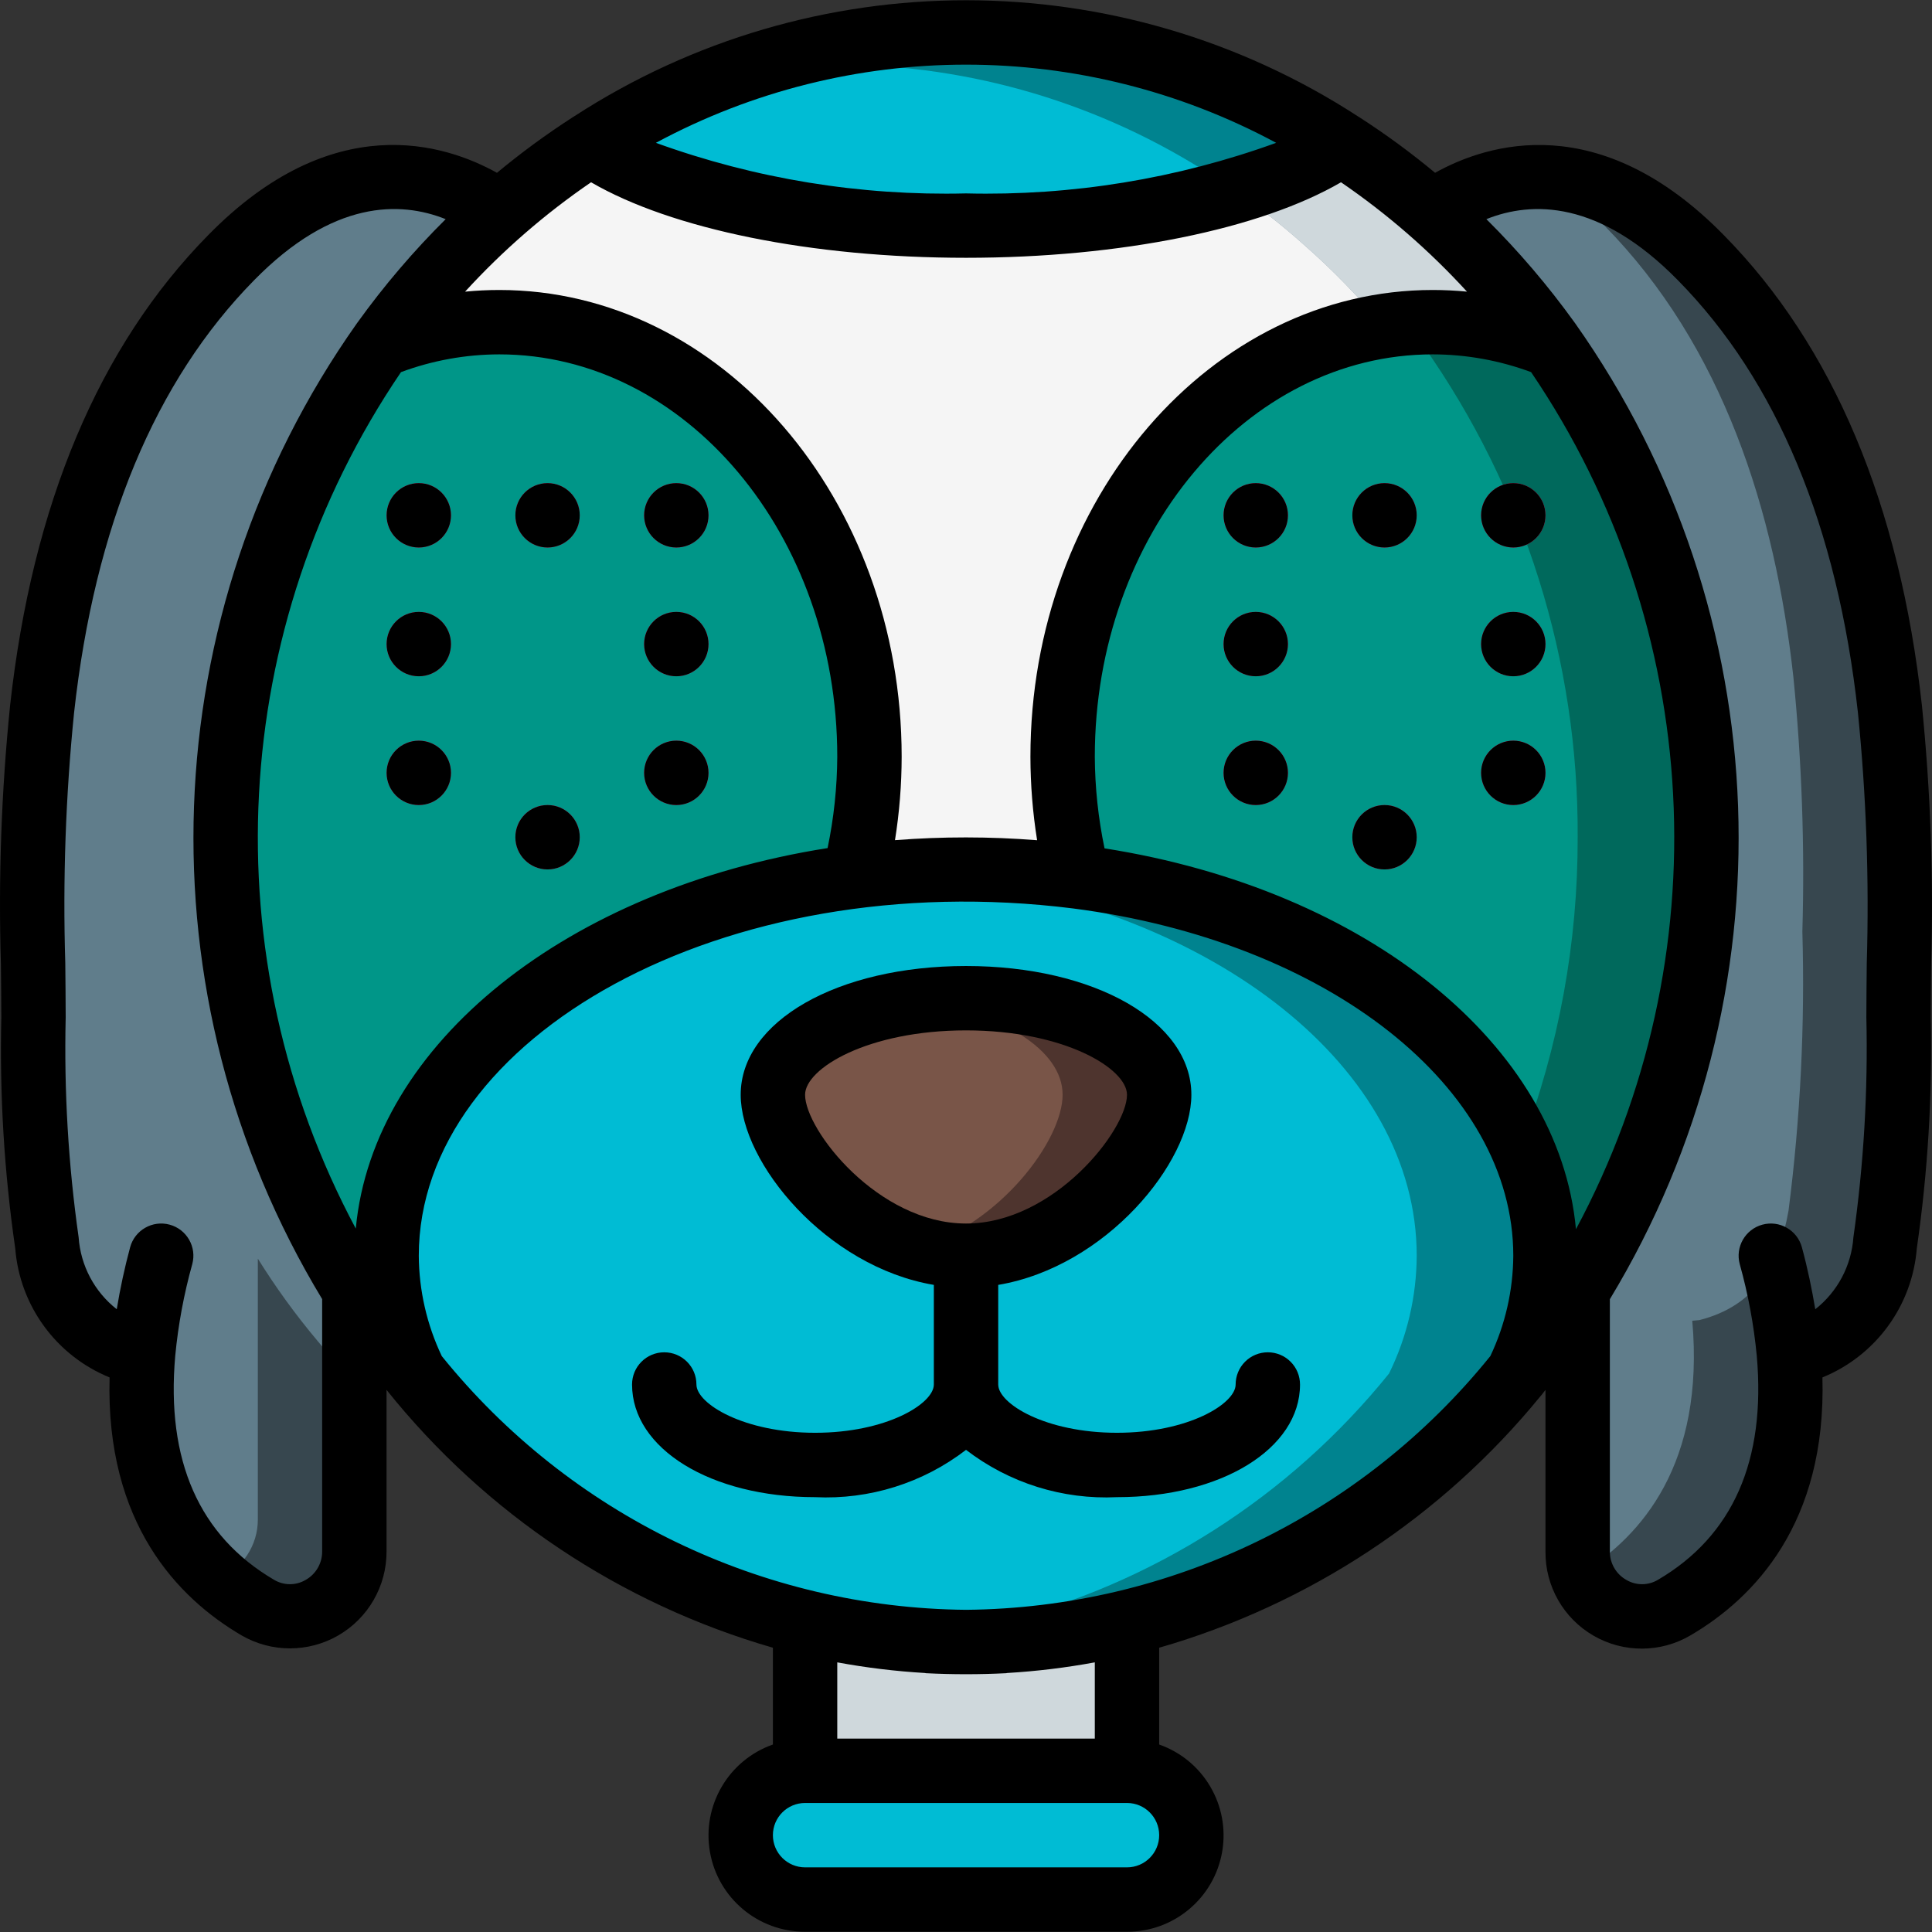 <?xml version="1.0" encoding="iso-8859-1"?>
<!-- Generator: Adobe Illustrator 19.0.0, SVG Export Plug-In . SVG Version: 6.00 Build 0)  -->
<svg version="1.1" id="Capa_1" xmlns="http://www.w3.org/2000/svg" xmlns:xlink="http://www.w3.org/1999/xlink" x="0px" y="0px"
	 viewBox="0 0 512.14 512.14" style="enable-background:new 0 0 512.14 512.14;" xml:space="preserve">
<rect x="0" y="0" width="512.14" height="512.14" fill="#333333" stroke="none"/>
<g transform="translate(-1)">
	<g transform="translate(1 1)">
		<path style="fill:#37474F;" d="M503.376,254.472c0.705,24.719-0.522,49.456-3.669,73.984c-2.56,14.507-8.789,25.259-23.637,29.013
			l-1.877,0.171c3.413,38.571-14.08,57.941-30.379,67.499c-4.388,2.547-9.685,2.999-14.442,1.231
			c-4.756-1.767-8.473-5.568-10.134-10.362c-0.691-1.826-1.039-3.765-1.024-5.717v-69.12c-4.738,7.62-10.013,14.892-15.787,21.76
			c0,0.085-0.085,0.085-0.085,0.171c-3.072,3.755-6.315,7.424-9.728,11.008c-25.275,27.079-57.894,46.205-93.867,55.04v39.253
			c9.414,0.027,17.039,7.652,17.067,17.067c-0.068,9.397-7.669,16.999-17.067,17.067h-85.333
			c-9.416-0.023-17.044-7.651-17.067-17.067c0.068-9.397,7.669-16.999,17.067-17.067V429.15c-8.732-2.101-17.291-4.868-25.6-8.277
			c-0.739-0.21-1.454-0.496-2.133-0.853c-29.627-12.492-55.713-32.101-75.947-57.088c-5.773-6.868-11.049-14.14-15.787-21.76v69.12
			c0.021,6.108-3.223,11.762-8.507,14.826c-5.284,3.065-11.802,3.073-17.093,0.022c-3.734-2.149-7.224-4.695-10.411-7.595
			c-12.459-11.179-22.613-29.611-19.968-59.904l-1.877-0.171c-14.848-3.755-21.077-14.507-23.637-29.013
			c-3.147-24.528-4.374-49.265-3.669-73.984c-0.656-22.528,0.142-45.074,2.389-67.499c4.864-44.032,18.688-87.723,50.091-119.637
			c16.64-16.981,32-21.76,44.459-21.333c0.627-0.059,1.259-0.03,1.877,0.085c8.969,0.723,17.563,3.913,24.832,9.216
			c7.459-6.707,15.482-12.759,23.979-18.091c29.658-19.306,64.281-29.592,99.669-29.611c35.377,0.093,69.979,10.373,99.669,29.611
			c2.304,1.451,4.608,2.987,6.827,4.523c5.977,4.184,11.704,8.715,17.152,13.568c8.649-6.39,19.205-9.668,29.952-9.301
			c15.995,1.464,30.785,9.119,41.216,21.333c31.403,31.915,45.227,75.605,50.091,119.637
			C503.234,209.398,504.032,231.945,503.376,254.472z"/>
		<path style="fill:#607D8B;" d="M477.776,245.939c0.705,24.719-0.522,49.456-3.669,73.984c-2.56,14.507-8.789,25.259-23.637,29.013
			l-1.877,0.171c3.328,37.803-13.397,57.088-29.355,66.901c-0.691-1.826-1.039-3.765-1.024-5.717v-69.12
			c-4.738,7.62-10.013,14.892-15.787,21.76c0,0.085-0.085,0.085-0.085,0.171c-3.072,3.755-6.315,7.424-9.728,11.008v-41.472
			c-4.738,7.62-10.013,14.892-15.787,21.76c0,0.085-0.085,0.085-0.085,0.171c-26.401,32.729-62.782,55.924-103.595,66.048v39.253
			c9.414,0.027,17.039,7.652,17.067,17.067c-0.068,9.397-7.669,16.999-17.067,17.067h-74.496c-1.506-2.592-2.301-5.536-2.304-8.533
			c0.068-9.397,7.669-16.999,17.067-17.067V429.15c-8.732-2.101-17.291-4.868-25.6-8.277v-0.256
			c-0.722-0.159-1.434-0.359-2.133-0.597c-29.627-12.492-55.713-32.101-75.947-57.088c-5.773-6.868-11.049-14.14-15.787-21.76v24.32
			c-3.413-3.584-6.656-7.253-9.813-11.093c-5.773-6.868-11.049-14.14-15.787-21.76v69.12c0.029,6.88-4.076,13.104-10.411,15.787
			c-12.459-11.179-22.613-29.611-19.968-59.904l-1.877-0.171c-14.848-3.755-21.077-14.507-23.637-29.013
			c-3.147-24.528-4.374-49.265-3.669-73.984c-0.656-22.528,0.142-45.074,2.389-67.499c4.864-44.032,18.688-87.723,50.091-119.637
			c16.64-16.981,32-21.76,44.459-21.333c0.383,0.236,0.754,0.492,1.109,0.768c0.256-0.256,0.512-0.427,0.768-0.683
			c8.969,0.723,17.563,3.913,24.832,9.216c7.459-6.707,15.482-12.759,23.979-18.091c29.658-19.306,64.281-29.592,99.669-29.611
			c15.082,0,30.104,1.892,44.715,5.632c10.251,4.208,20.08,9.38,29.355,15.445c8.497,5.331,16.52,11.384,23.979,18.091
			c2.668-1.915,5.494-3.599,8.448-5.035c5.977,4.184,11.704,8.715,17.152,13.568c8.649-6.39,19.205-9.668,29.952-9.301
			c5.686,3.644,10.927,7.94,15.616,12.8c31.403,31.915,45.227,75.605,50.091,119.637
			C477.634,200.865,478.432,223.412,477.776,245.939z"/>
		<path style="fill:#00838F;" d="M355.749,37.214c-16.336,9.801-34.578,15.998-53.504,18.176c-0.085,0-0.085,0.085-0.171,0
			c-15.22,2.329-30.598,3.47-45.995,3.413c-43.776,0-81.664-8.789-99.669-21.589c12.127-7.856,25.129-14.27,38.741-19.115
			C248.737-0.911,308.123,6.157,355.749,37.214z"/>
		<path style="fill:#00BCD4;" d="M321.616,45.747c-6.002,4.057-12.516,7.3-19.371,9.643c-0.085,0-0.085,0.085-0.171,0
			c-15.22,2.329-30.598,3.47-45.995,3.413c-43.776,0-81.664-8.789-99.669-21.589c12.127-7.856,25.129-14.27,38.741-19.115
			c8.873-1.299,17.827-1.955,26.795-1.963C257.335,16.155,291.958,26.441,321.616,45.747z"/>
		<path style="fill:#009688;" d="M230.48,199.603c0.043,10.7-1.247,21.363-3.84,31.744c-70.741,9.131-124.16,50.688-124.16,100.523
			c0.048,10.768,2.528,21.386,7.253,31.061c-5.773-6.868-11.049-14.14-15.787-21.76c-47.877-77.436-45.195-175.909,6.827-250.624
			c10.027-4.073,20.75-6.159,31.573-6.144C186.533,84.403,230.48,135.944,230.48,199.603z"/>
		<path style="fill:#00695C;" d="M452.347,220.936c0.174,42.493-11.658,84.171-34.133,120.235
			c-4.738,7.62-10.013,14.892-15.787,21.76c9.363-18.984,9.676-41.175,0.853-60.416c-16.213-36.096-61.525-63.915-117.76-71.168
			c-2.593-10.381-3.883-21.044-3.84-31.744c0-56.832,35.072-104.021,81.152-113.408c5.58-1.204,11.273-1.805,16.981-1.792
			c10.823-0.015,21.546,2.071,31.573,6.144C438.284,128.685,452.604,174.269,452.347,220.936z"/>
		<path style="fill:#009688;" d="M418.213,220.936c0.071,27.879-4.991,55.533-14.933,81.579
			c-16.213-36.096-61.525-63.915-117.76-71.168c-2.593-10.381-3.883-21.044-3.84-31.744c0-56.832,35.072-104.021,81.152-113.408
			c4.926,1.021,9.752,2.478,14.421,4.352C404.151,128.685,418.47,174.269,418.213,220.936z"/>
		<path style="fill:#00838F;" d="M285.52,231.347c-9.765-1.236-19.597-1.863-29.44-1.877c-5.803,0-11.435,0.256-17.067,0.683
			c-4.181,0.256-8.277,0.683-12.373,1.195c-70.741,9.131-124.16,50.688-124.16,100.523c0.048,10.768,2.528,21.386,7.253,31.061
			c26.383,32.824,62.805,56.086,103.68,66.219c8.412,2.071,16.971,3.497,25.6,4.267c2.304,0.256,4.523,0.427,6.827,0.597
			c3.413,0.171,6.827,0.256,10.24,0.256s6.827-0.085,10.24-0.256c10.932-0.656,21.784-2.284,32.427-4.864
			c40.813-10.124,77.194-33.319,103.595-66.048c0-0.085,0.085-0.085,0.085-0.171c4.726-9.676,7.205-20.293,7.253-31.061
			C409.68,282.035,356.261,240.478,285.52,231.347z M204.88,289.203c0-14.165,22.955-25.6,51.2-25.6s51.2,11.435,51.2,25.6
			s-22.955,42.667-51.2,42.667S204.88,303.368,204.88,289.203z"/>
		<g>
			<path style="fill:#00BCD4;" d="M251.387,231.347c-4.096-0.512-8.192-0.939-12.373-1.195c-4.181,0.256-8.277,0.683-12.373,1.195
				c-70.741,9.131-124.16,50.688-124.16,100.523c0.048,10.768,2.528,21.386,7.253,31.061c26.383,32.824,62.805,56.086,103.68,66.219
				c8.412,2.071,16.971,3.497,25.6,4.267c8.629-0.769,17.188-2.196,25.6-4.267c40.813-10.124,77.194-33.319,103.595-66.048
				c0-0.085,0.085-0.085,0.085-0.171c4.726-9.676,7.205-20.293,7.253-31.061C375.547,282.035,322.128,240.478,251.387,231.347z"/>
			<g>
				<path style="fill:#00BCD4;" d="M256.08,374.536c-2.263,0.001-4.434-0.898-6.035-2.499c-1.6-1.6-2.499-3.771-2.499-6.035V331.87
					c0-4.713,3.821-8.533,8.533-8.533s8.533,3.821,8.533,8.533v34.133c0.001,2.263-0.898,4.434-2.499,6.035
					C260.514,373.638,258.343,374.537,256.08,374.536z"/>
				<path style="fill:#00BCD4;" d="M216.08,395.87c-27.667,0-48.533-12.842-48.533-29.867c0-4.713,3.821-8.533,8.533-8.533
					c4.713,0,8.533,3.821,8.533,8.533c0,5.096,12.55,12.8,31.467,12.8s31.467-7.704,31.467-12.8c0-4.713,3.821-8.533,8.533-8.533
					s8.533,3.821,8.533,8.533C264.613,383.028,243.747,395.87,216.08,395.87z"/>
				<path style="fill:#00BCD4;" d="M296.08,395.87c-27.667,0-48.533-12.842-48.533-29.867c0-4.713,3.821-8.533,8.533-8.533
					s8.533,3.821,8.533,8.533c0,5.096,12.55,12.8,31.467,12.8c18.917,0,31.467-7.704,31.467-12.8c0-4.713,3.82-8.533,8.533-8.533
					s8.533,3.821,8.533,8.533C344.613,383.028,323.747,395.87,296.08,395.87z"/>
			</g>
		</g>
		<path style="fill:#CFD8DC;" d="M298.747,429.15v39.253h-85.333V429.15c10.643,2.58,21.495,4.208,32.427,4.864
			c3.413,0.171,6.827,0.256,10.24,0.256s6.827-0.085,10.24-0.256C277.252,433.358,288.104,431.73,298.747,429.15z"/>
		<path style="fill:#00BCD4;" d="M315.813,485.47c-0.068,9.397-7.669,16.999-17.067,17.067h-85.333
			c-9.414-0.028-17.039-7.652-17.067-17.067c0.068-9.397,7.669-16.999,17.067-17.067h85.333
			C308.161,468.431,315.786,476.056,315.813,485.47z"/>
		<g>
			<circle style="fill:#E91E63;" cx="145.147" cy="135.603" r="8.533"/>
			<circle style="fill:#E91E63;" cx="111.013" cy="135.603" r="8.533"/>
			<circle style="fill:#E91E63;" cx="111.013" cy="169.736" r="8.533"/>
			<circle style="fill:#E91E63;" cx="111.013" cy="203.87" r="8.533"/>
			<circle style="fill:#E91E63;" cx="179.28" cy="135.603" r="8.533"/>
			<circle style="fill:#E91E63;" cx="179.28" cy="169.736" r="8.533"/>
			<circle style="fill:#E91E63;" cx="179.28" cy="203.87" r="8.533"/>
			<circle style="fill:#E91E63;" cx="145.147" cy="220.936" r="8.533"/>
			<circle style="fill:#E91E63;" cx="367.013" cy="135.603" r="8.533"/>
			<circle style="fill:#E91E63;" cx="332.88" cy="135.603" r="8.533"/>
			<circle style="fill:#E91E63;" cx="332.88" cy="169.736" r="8.533"/>
			<circle style="fill:#E91E63;" cx="332.88" cy="203.87" r="8.533"/>
			<circle style="fill:#E91E63;" cx="401.147" cy="135.603" r="8.533"/>
			<circle style="fill:#E91E63;" cx="401.147" cy="169.736" r="8.533"/>
			<circle style="fill:#E91E63;" cx="401.147" cy="203.87" r="8.533"/>
			<circle style="fill:#E91E63;" cx="367.013" cy="220.936" r="8.533"/>
		</g>
		<path style="fill:#CFD8DC;" d="M411.387,90.547c-10.027-4.073-20.75-6.159-31.573-6.144c-4.405-0.02-8.802,0.352-13.141,1.109
			c-6.43-7.781-13.479-15.03-21.077-21.675c-5.662-5.076-11.648-9.78-17.92-14.08c9.964-2.667,19.44-6.901,28.075-12.544
			c8.497,5.331,16.52,11.384,23.979,18.091C391.631,65.765,402.258,77.594,411.387,90.547z"/>
		<path style="fill:#F5F5F5;" d="M366.672,85.512c-8.405,1.29-16.572,3.821-24.235,7.509
			c-35.669,17.237-60.757,58.453-60.757,106.581c-0.043,10.7,1.247,21.363,3.84,31.744c-9.765-1.236-19.597-1.863-29.44-1.877
			c-2.304,0-4.523,0-6.827,0.085c-7.68,0.256-15.189,0.853-22.613,1.792c2.593-10.381,3.883-21.044,3.84-31.744
			c0-63.659-43.947-115.2-98.133-115.2c-10.823-0.015-21.546,2.071-31.573,6.144c9.129-12.953,19.756-24.782,31.659-35.243
			c0.939-0.853,1.877-1.621,2.816-2.475c6.643-5.74,13.719-10.961,21.163-15.616c18.005,12.8,55.893,21.589,99.669,21.589
			c15.395,0.014,30.77-1.127,45.995-3.413c0.085,0.085,0.085,0,0.171,0c8.578-1.387,17.068-3.268,25.429-5.632
			c6.272,4.3,12.258,9.004,17.92,14.08C353.193,70.483,360.242,77.731,366.672,85.512z"/>
		<path style="fill:#CFD8DC;" d="M321.616,45.747c2.048,1.28,4.096,2.645,6.059,4.011c-8.361,2.364-16.852,4.245-25.429,5.632
			C309.101,53.047,315.614,49.804,321.616,45.747z"/>
		<path style="fill:#4E342E;" d="M307.28,289.203c0,14.165-22.955,42.667-51.2,42.667c-4.342,0.001-8.658-0.661-12.8-1.963
			c-22.016-6.571-38.4-28.757-38.4-40.704c0-11.947,16.384-21.931,38.4-24.747c4.24-0.593,8.518-0.878,12.8-0.853
			C284.325,263.603,307.28,275.038,307.28,289.203z"/>
		<path style="fill:#795548;" d="M281.68,289.203c0,11.947-16.384,34.133-38.4,40.704c-22.016-6.571-38.4-28.757-38.4-40.704
			c0-11.947,16.384-21.931,38.4-24.747C265.296,267.272,281.68,277.256,281.68,289.203z"/>
	</g>
	<g>
		<path d="M337.08,358.47c-2.263-0.001-4.434,0.898-6.035,2.499c-1.6,1.6-2.499,3.771-2.499,6.035c0,5.096-12.55,12.8-31.467,12.8
			c-18.917,0-31.467-7.704-31.467-12.8v-26.402c28.516-4.807,51.2-32.414,51.2-50.398c0-19.458-25.683-34.133-59.733-34.133
			s-59.733,14.675-59.733,34.133c0,17.984,22.684,45.59,51.2,50.397v26.403c0,5.096-12.55,12.8-31.467,12.8
			s-31.467-7.704-31.467-12.8c0-4.713-3.821-8.533-8.533-8.533c-4.713,0-8.533,3.821-8.533,8.533
			c0,17.025,20.867,29.867,48.533,29.867c14.399,0.696,28.576-3.75,40-12.542c11.424,8.792,25.601,13.237,40,12.542
			c27.667,0,48.533-12.842,48.533-29.867c0.001-2.263-0.898-4.434-2.499-6.035C341.514,359.368,339.343,358.469,337.08,358.47z
			 M214.413,290.203c0-6.958,16.625-17.067,42.667-17.067s42.667,10.108,42.667,17.067c0,9.35-19.383,34.133-42.667,34.133
			S214.413,299.553,214.413,290.203z"/>
		<circle cx="146.147" cy="136.603" r="8.533"/>
		<circle cx="112.013" cy="136.603" r="8.533"/>
		<circle cx="112.013" cy="170.736" r="8.533"/>
		<circle cx="112.013" cy="204.87" r="8.533"/>
		<circle cx="180.28" cy="136.603" r="8.533"/>
		<circle cx="180.28" cy="170.736" r="8.533"/>
		<circle cx="180.28" cy="204.87" r="8.533"/>
		<circle cx="146.147" cy="221.936" r="8.533"/>
		<circle cx="368.013" cy="136.603" r="8.533"/>
		<circle cx="333.88" cy="136.603" r="8.533"/>
		<circle cx="333.88" cy="170.736" r="8.533"/>
		<circle cx="333.88" cy="204.87" r="8.533"/>
		<circle cx="402.147" cy="136.603" r="8.533"/>
		<circle cx="402.147" cy="170.736" r="8.533"/>
		<circle cx="402.147" cy="204.87" r="8.533"/>
		<circle cx="368.013" cy="221.936" r="8.533"/>
		<path d="M1.347,269.766c-0.471,20.459,0.764,40.921,3.692,61.175c1.206,15.208,10.882,28.437,25.01,34.193
			c-1.079,38.666,18.098,58.479,34.965,68.369c7.931,4.599,17.715,4.607,25.653,0.021c7.938-4.586,12.819-13.066,12.797-22.233
			v-42.859c26.254,32.822,62.034,56.701,102.417,68.351v25.66c-11.753,4.132-18.809,16.141-16.698,28.419
			c2.111,12.278,12.773,21.24,25.231,21.209h85.333c12.458,0.031,23.12-8.932,25.231-21.209
			c2.111-12.277-4.945-24.287-16.697-28.418v-25.66c39.704-11.435,74.976-34.708,101.107-66.714c0.288-0.31,0.553-0.641,0.792-0.99
			c0.169-0.206,0.333-0.42,0.501-0.627v42.839c-0.078,9.191,4.793,17.714,12.752,22.311c7.959,4.598,17.775,4.56,25.698-0.099
			c16.868-9.891,36.048-29.709,34.964-68.371c14.135-5.762,23.815-19,25.02-34.217c2.924-20.265,4.159-40.738,3.692-61.208
			c0.025-4.721,0.042-9.429,0.108-14.071c0.669-22.895-0.147-45.81-2.442-68.6c-5.892-53.321-23.558-95.271-52.483-124.671
			c-32.983-33.67-62.676-24.309-76.572-16.56c-6.362-5.289-13.038-10.189-19.991-14.673c-0.146-0.096-0.285-0.185-0.437-0.272
			c-63.182-41.049-144.609-41.054-207.796-0.012c-0.166,0.095-0.319,0.192-0.479,0.299c-6.947,4.483-13.618,9.38-19.976,14.666
			c-13.894-7.754-43.588-17.142-76.573,16.541C27.23,91.766,9.563,133.716,3.672,187.036c-2.312,22.773-3.125,45.674-2.433,68.554
			C1.305,260.295,1.322,265.024,1.347,269.766z M157.682,48.317c21.303,12.398,58.393,20.019,99.398,20.019
			s78.096-7.621,99.398-20.02c12.207,8.353,23.413,18.083,33.396,28.997c-2.998-0.292-6.019-0.44-9.061-0.444
			c-58.817,0-106.667,55.508-106.667,123.733c0.011,7.41,0.603,14.808,1.771,22.125c-12.538-0.985-25.134-0.991-37.673-0.017
			c1.167-7.312,1.759-14.704,1.769-22.108c0-68.225-47.85-123.733-106.667-123.733c-3.041,0-6.061,0.148-9.061,0.444
			C134.268,66.399,145.474,56.669,157.682,48.317L157.682,48.317z M418.759,325.848c-4.491-48.805-55.264-90.002-124.965-100.965
			c-1.67-7.986-2.535-16.121-2.58-24.28c0-58.817,40.192-106.667,89.6-106.667c8.895,0.015,17.717,1.61,26.055,4.71
			C452.789,166.271,457.37,253.799,418.759,325.848L418.759,325.848z M107.292,98.647c8.338-3.1,17.159-4.695,26.055-4.71
			c49.408,0,89.6,47.85,89.6,106.667c-0.046,8.135-0.907,16.245-2.569,24.209c-68.665,10.83-120.447,51.516-125.066,100.867
			C56.795,253.658,61.409,166.214,107.292,98.647z M299.747,495.003h-85.333c-4.713,0-8.533-3.821-8.533-8.533
			c0-4.713,3.821-8.533,8.533-8.533h85.333c4.713,0,8.533,3.821,8.533,8.533C308.28,491.183,304.46,495.003,299.747,495.003z
			 M291.213,460.87h-68.267v-20.207c7.69,1.42,15.46,2.363,23.267,2.822c0.071,0.005,0.129,0.047,0.2,0.051
			c3.558,0.179,7.114,0.268,10.667,0.267c3.558,0,7.114-0.089,10.667-0.267c0.071-0.004,0.129-0.046,0.2-0.051
			c7.806-0.459,15.577-1.402,23.267-2.822V460.87z M257.08,426.736c-54.047-0.513-105.029-25.184-138.968-67.248
			c-3.956-8.32-6.038-17.406-6.098-26.618c0-57.725,80.65-103.688,173.417-92.058c67.633,8.729,116.717,47.446,116.717,92.058
			c-0.06,9.203-2.135,18.281-6.08,26.595C362.127,401.543,311.137,426.223,257.08,426.736z M445.813,74.32
			c26.183,26.617,42.233,65.171,47.692,114.592c2.22,22.074,3.002,44.27,2.342,66.446c-0.067,4.733-0.083,9.496-0.108,14.271
			c0.45,19.51-0.698,39.024-3.433,58.346c-0.523,7.503-4.195,14.436-10.108,19.084c-0.896-5.331-2.013-10.784-3.55-16.434
			c-1.24-4.547-5.932-7.228-10.479-5.987c-4.547,1.24-7.228,5.932-5.988,10.479c2.219,7.944,3.727,16.069,4.508,24.279
			c2.458,27.771-6.35,47.75-26.192,59.383c-2.581,1.548-5.803,1.556-8.392,0.021c-2.706-1.529-4.373-4.401-4.358-7.508v-66.898
			c48.634-80.359,45.043-181.896-9.147-258.618c-0.081-0.087-0.12-0.2-0.205-0.283c-7.024-9.763-14.845-18.929-23.381-27.402
			C407.048,53.282,424.9,52.977,445.813,74.32z M339.291,37.862c-26.331,9.546-54.212,14.093-82.211,13.407
			c-27.999,0.686-55.88-3.861-82.211-13.407C226.193,10.228,287.967,10.228,339.291,37.862L339.291,37.862z M20.638,188.911
			c5.458-49.421,21.508-87.975,47.7-114.604c20.915-21.347,38.767-21.028,50.803-16.212c-8.534,8.472-16.353,17.635-23.376,27.397
			c-0.085,0.084-0.125,0.196-0.205,0.283c-54.183,76.712-57.781,178.234-9.164,258.589v66.926c0.015,3.107-1.653,5.98-4.358,7.508
			c-2.589,1.536-5.811,1.528-8.392-0.021c-19.842-11.633-28.65-31.612-26.192-59.392c0.782-8.208,2.291-16.33,4.508-24.271
			c1.24-4.547-1.44-9.239-5.987-10.479c-4.547-1.24-9.239,1.44-10.479,5.988c-1.457,5.414-2.64,10.898-3.547,16.43
			c-5.91-4.638-9.58-11.561-10.103-19.055c-2.743-19.309-3.891-38.811-3.433-58.308c-0.025-4.796-0.042-9.579-0.108-14.379
			C17.626,233.151,18.406,210.969,20.638,188.911z"/>
	</g>
</g>
<g>
</g>
<g>
</g>
<g>
</g>
<g>
</g>
<g>
</g>
<g>
</g>
<g>
</g>
<g>
</g>
<g>
</g>
<g>
</g>
<g>
</g>
<g>
</g>
<g>
</g>
<g>
</g>
<g>
</g>
</svg>
